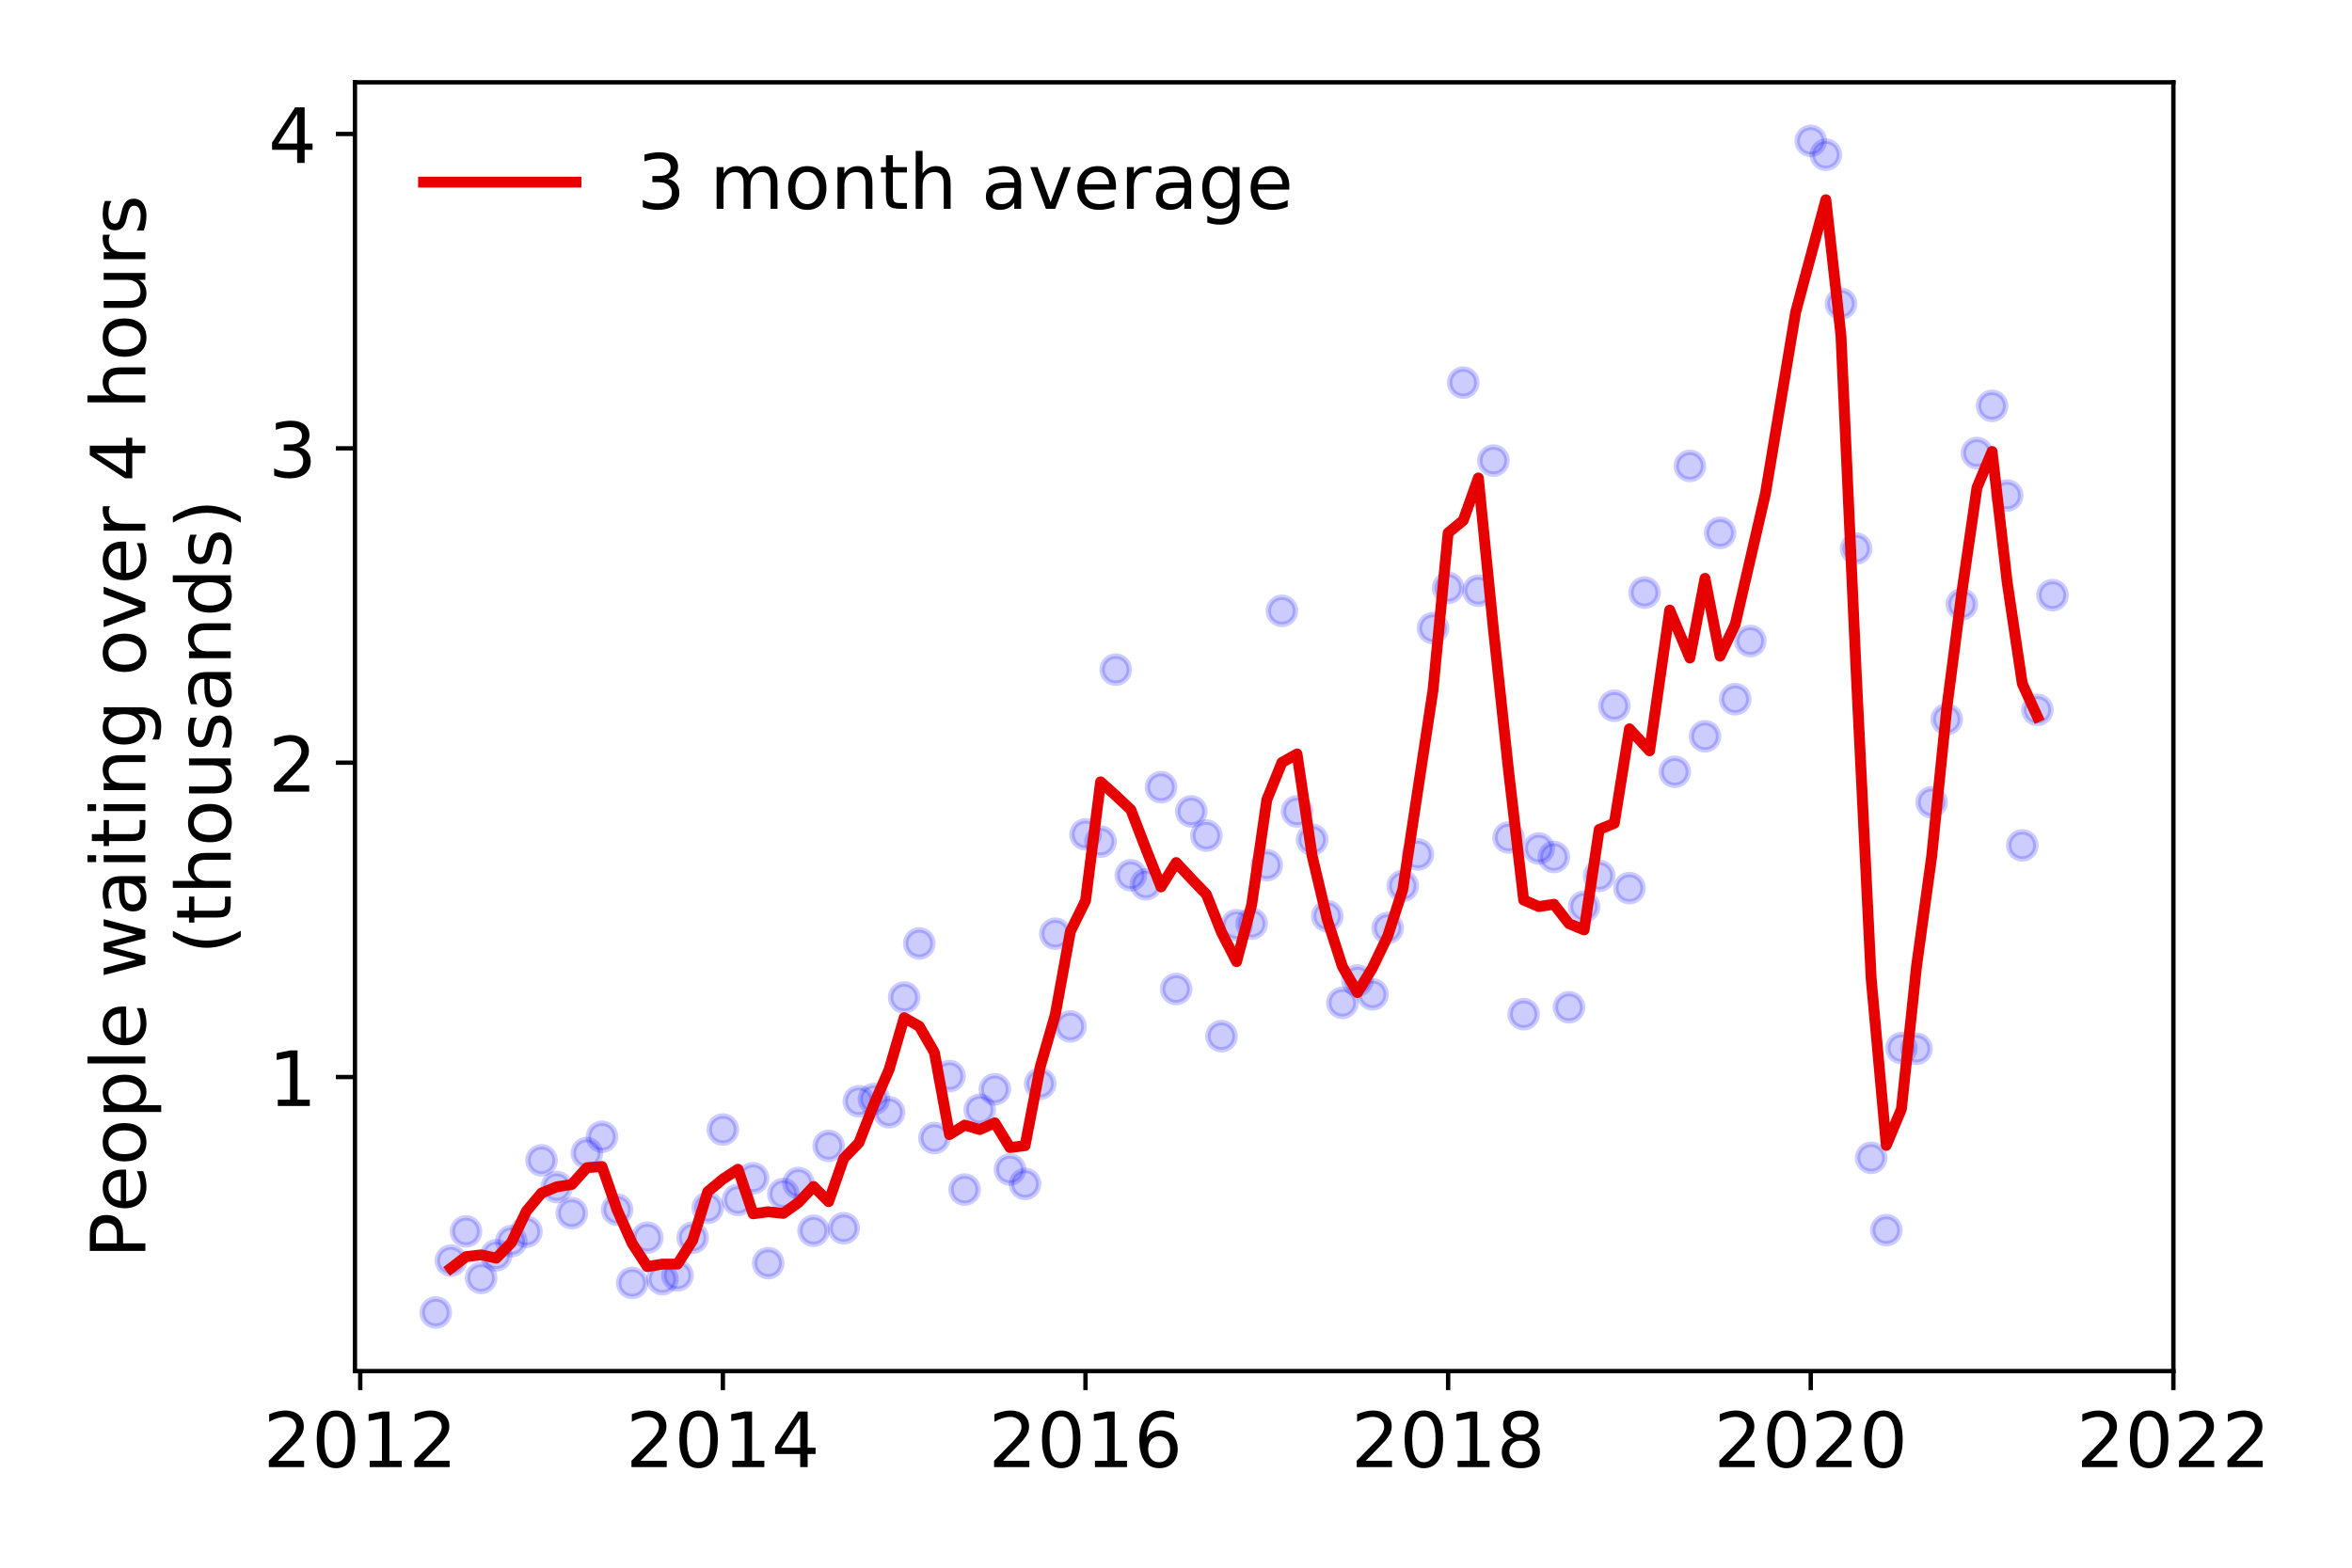 <?xml version="1.0" encoding="utf-8" standalone="no"?>
<!DOCTYPE svg PUBLIC "-//W3C//DTD SVG 1.1//EN"
  "http://www.w3.org/Graphics/SVG/1.1/DTD/svg11.dtd">
<!-- Created with matplotlib (https://matplotlib.org/) -->
<svg height="288pt" version="1.1" viewBox="0 0 432 288" width="432pt" xmlns="http://www.w3.org/2000/svg" xmlns:xlink="http://www.w3.org/1999/xlink">
 <defs>
  <style type="text/css">
*{stroke-linecap:butt;stroke-linejoin:round;}
  </style>
 </defs>
 <g id="figure_1">
  <g id="patch_1">
   <path d="M 0 288 
L 432 288 
L 432 0 
L 0 0 
z
" style="fill:#ffffff;"/>
  </g>
  <g id="axes_1">
   <g id="patch_2">
    <path d="M 65.195 251.88 
L 399.192 251.88 
L 399.192 15.12 
L 65.195 15.12 
z
" style="fill:#ffffff;"/>
   </g>
   <g id="matplotlib.axis_1">
    <g id="xtick_1">
     <g id="line2d_1">
      <defs>
       <path d="M 0 0 
L 0 3.5 
" id="mf8303be100" style="stroke:#000000;stroke-width:0.8;"/>
      </defs>
      <g>
       <use style="stroke:#000000;stroke-width:0.8;" x="66.166" xlink:href="#mf8303be100" y="251.88"/>
      </g>
     </g>
     <g id="text_1">
      <!-- 2012 -->
      <defs>
       <path d="M 19.188 8.297 
L 53.609 8.297 
L 53.609 0 
L 7.328 0 
L 7.328 8.297 
Q 12.938 14.109 22.625 23.891 
Q 32.328 33.688 34.812 36.531 
Q 39.547 41.844 41.422 45.531 
Q 43.312 49.219 43.312 52.781 
Q 43.312 58.594 39.234 62.25 
Q 35.156 65.922 28.609 65.922 
Q 23.969 65.922 18.812 64.312 
Q 13.672 62.703 7.812 59.422 
L 7.812 69.391 
Q 13.766 71.781 18.938 73 
Q 24.125 74.219 28.422 74.219 
Q 39.75 74.219 46.484 68.547 
Q 53.219 62.891 53.219 53.422 
Q 53.219 48.922 51.531 44.891 
Q 49.859 40.875 45.406 35.406 
Q 44.188 33.984 37.641 27.219 
Q 31.109 20.453 19.188 8.297 
z
" id="DejaVuSans-50"/>
       <path d="M 31.781 66.406 
Q 24.172 66.406 20.328 58.906 
Q 16.5 51.422 16.5 36.375 
Q 16.5 21.391 20.328 13.891 
Q 24.172 6.391 31.781 6.391 
Q 39.453 6.391 43.281 13.891 
Q 47.125 21.391 47.125 36.375 
Q 47.125 51.422 43.281 58.906 
Q 39.453 66.406 31.781 66.406 
z
M 31.781 74.219 
Q 44.047 74.219 50.516 64.516 
Q 56.984 54.828 56.984 36.375 
Q 56.984 17.969 50.516 8.266 
Q 44.047 -1.422 31.781 -1.422 
Q 19.531 -1.422 13.062 8.266 
Q 6.594 17.969 6.594 36.375 
Q 6.594 54.828 13.062 64.516 
Q 19.531 74.219 31.781 74.219 
z
" id="DejaVuSans-48"/>
       <path d="M 12.406 8.297 
L 28.516 8.297 
L 28.516 63.922 
L 10.984 60.406 
L 10.984 69.391 
L 28.422 72.906 
L 38.281 72.906 
L 38.281 8.297 
L 54.391 8.297 
L 54.391 0 
L 12.406 0 
z
" id="DejaVuSans-49"/>
      </defs>
      <g transform="translate(48.351 269.518)scale(0.14 -0.14)">
       <use xlink:href="#DejaVuSans-50"/>
       <use x="63.623" xlink:href="#DejaVuSans-48"/>
       <use x="127.246" xlink:href="#DejaVuSans-49"/>
       <use x="190.869" xlink:href="#DejaVuSans-50"/>
      </g>
     </g>
    </g>
    <g id="xtick_2">
     <g id="line2d_2">
      <g>
       <use style="stroke:#000000;stroke-width:0.8;" x="132.772" xlink:href="#mf8303be100" y="251.88"/>
      </g>
     </g>
     <g id="text_2">
      <!-- 2014 -->
      <defs>
       <path d="M 37.797 64.312 
L 12.891 25.391 
L 37.797 25.391 
z
M 35.203 72.906 
L 47.609 72.906 
L 47.609 25.391 
L 58.016 25.391 
L 58.016 17.188 
L 47.609 17.188 
L 47.609 0 
L 37.797 0 
L 37.797 17.188 
L 4.891 17.188 
L 4.891 26.703 
z
" id="DejaVuSans-52"/>
      </defs>
      <g transform="translate(114.957 269.518)scale(0.14 -0.14)">
       <use xlink:href="#DejaVuSans-50"/>
       <use x="63.623" xlink:href="#DejaVuSans-48"/>
       <use x="127.246" xlink:href="#DejaVuSans-49"/>
       <use x="190.869" xlink:href="#DejaVuSans-52"/>
      </g>
     </g>
    </g>
    <g id="xtick_3">
     <g id="line2d_3">
      <g>
       <use style="stroke:#000000;stroke-width:0.8;" x="199.377" xlink:href="#mf8303be100" y="251.88"/>
      </g>
     </g>
     <g id="text_3">
      <!-- 2016 -->
      <defs>
       <path d="M 33.016 40.375 
Q 26.375 40.375 22.484 35.828 
Q 18.609 31.297 18.609 23.391 
Q 18.609 15.531 22.484 10.953 
Q 26.375 6.391 33.016 6.391 
Q 39.656 6.391 43.531 10.953 
Q 47.406 15.531 47.406 23.391 
Q 47.406 31.297 43.531 35.828 
Q 39.656 40.375 33.016 40.375 
z
M 52.594 71.297 
L 52.594 62.312 
Q 48.875 64.062 45.094 64.984 
Q 41.312 65.922 37.594 65.922 
Q 27.828 65.922 22.672 59.328 
Q 17.531 52.734 16.797 39.406 
Q 19.672 43.656 24.016 45.922 
Q 28.375 48.188 33.594 48.188 
Q 44.578 48.188 50.953 41.516 
Q 57.328 34.859 57.328 23.391 
Q 57.328 12.156 50.688 5.359 
Q 44.047 -1.422 33.016 -1.422 
Q 20.359 -1.422 13.672 8.266 
Q 6.984 17.969 6.984 36.375 
Q 6.984 53.656 15.188 63.938 
Q 23.391 74.219 37.203 74.219 
Q 40.922 74.219 44.703 73.484 
Q 48.484 72.75 52.594 71.297 
z
" id="DejaVuSans-54"/>
      </defs>
      <g transform="translate(181.562 269.518)scale(0.14 -0.14)">
       <use xlink:href="#DejaVuSans-50"/>
       <use x="63.623" xlink:href="#DejaVuSans-48"/>
       <use x="127.246" xlink:href="#DejaVuSans-49"/>
       <use x="190.869" xlink:href="#DejaVuSans-54"/>
      </g>
     </g>
    </g>
    <g id="xtick_4">
     <g id="line2d_4">
      <g>
       <use style="stroke:#000000;stroke-width:0.8;" x="265.982" xlink:href="#mf8303be100" y="251.88"/>
      </g>
     </g>
     <g id="text_4">
      <!-- 2018 -->
      <defs>
       <path d="M 31.781 34.625 
Q 24.75 34.625 20.719 30.859 
Q 16.703 27.094 16.703 20.516 
Q 16.703 13.922 20.719 10.156 
Q 24.75 6.391 31.781 6.391 
Q 38.812 6.391 42.859 10.172 
Q 46.922 13.969 46.922 20.516 
Q 46.922 27.094 42.891 30.859 
Q 38.875 34.625 31.781 34.625 
z
M 21.922 38.812 
Q 15.578 40.375 12.031 44.719 
Q 8.5 49.078 8.5 55.328 
Q 8.5 64.062 14.719 69.141 
Q 20.953 74.219 31.781 74.219 
Q 42.672 74.219 48.875 69.141 
Q 55.078 64.062 55.078 55.328 
Q 55.078 49.078 51.531 44.719 
Q 48 40.375 41.703 38.812 
Q 48.828 37.156 52.797 32.312 
Q 56.781 27.484 56.781 20.516 
Q 56.781 9.906 50.312 4.234 
Q 43.844 -1.422 31.781 -1.422 
Q 19.734 -1.422 13.25 4.234 
Q 6.781 9.906 6.781 20.516 
Q 6.781 27.484 10.781 32.312 
Q 14.797 37.156 21.922 38.812 
z
M 18.312 54.391 
Q 18.312 48.734 21.844 45.562 
Q 25.391 42.391 31.781 42.391 
Q 38.141 42.391 41.719 45.562 
Q 45.312 48.734 45.312 54.391 
Q 45.312 60.062 41.719 63.234 
Q 38.141 66.406 31.781 66.406 
Q 25.391 66.406 21.844 63.234 
Q 18.312 60.062 18.312 54.391 
z
" id="DejaVuSans-56"/>
      </defs>
      <g transform="translate(248.167 269.518)scale(0.14 -0.14)">
       <use xlink:href="#DejaVuSans-50"/>
       <use x="63.623" xlink:href="#DejaVuSans-48"/>
       <use x="127.246" xlink:href="#DejaVuSans-49"/>
       <use x="190.869" xlink:href="#DejaVuSans-56"/>
      </g>
     </g>
    </g>
    <g id="xtick_5">
     <g id="line2d_5">
      <g>
       <use style="stroke:#000000;stroke-width:0.8;" x="332.587" xlink:href="#mf8303be100" y="251.88"/>
      </g>
     </g>
     <g id="text_5">
      <!-- 2020 -->
      <g transform="translate(314.772 269.518)scale(0.14 -0.14)">
       <use xlink:href="#DejaVuSans-50"/>
       <use x="63.623" xlink:href="#DejaVuSans-48"/>
       <use x="127.246" xlink:href="#DejaVuSans-50"/>
       <use x="190.869" xlink:href="#DejaVuSans-48"/>
      </g>
     </g>
    </g>
    <g id="xtick_6">
     <g id="line2d_6">
      <g>
       <use style="stroke:#000000;stroke-width:0.8;" x="399.192" xlink:href="#mf8303be100" y="251.88"/>
      </g>
     </g>
     <g id="text_6">
      <!-- 2022 -->
      <g transform="translate(381.377 269.518)scale(0.14 -0.14)">
       <use xlink:href="#DejaVuSans-50"/>
       <use x="63.623" xlink:href="#DejaVuSans-48"/>
       <use x="127.246" xlink:href="#DejaVuSans-50"/>
       <use x="190.869" xlink:href="#DejaVuSans-50"/>
      </g>
     </g>
    </g>
   </g>
   <g id="matplotlib.axis_2">
    <g id="ytick_1">
     <g id="line2d_7">
      <defs>
       <path d="M 0 0 
L -3.5 0 
" id="m82f6cb4077" style="stroke:#000000;stroke-width:0.8;"/>
      </defs>
      <g>
       <use style="stroke:#000000;stroke-width:0.8;" x="65.195" xlink:href="#m82f6cb4077" y="197.863"/>
      </g>
     </g>
     <g id="text_7">
      <!-- 1 -->
      <g transform="translate(49.288 203.182)scale(0.14 -0.14)">
       <use xlink:href="#DejaVuSans-49"/>
      </g>
     </g>
    </g>
    <g id="ytick_2">
     <g id="line2d_8">
      <g>
       <use style="stroke:#000000;stroke-width:0.8;" x="65.195" xlink:href="#m82f6cb4077" y="140.112"/>
      </g>
     </g>
     <g id="text_8">
      <!-- 2 -->
      <g transform="translate(49.288 145.431)scale(0.14 -0.14)">
       <use xlink:href="#DejaVuSans-50"/>
      </g>
     </g>
    </g>
    <g id="ytick_3">
     <g id="line2d_9">
      <g>
       <use style="stroke:#000000;stroke-width:0.8;" x="65.195" xlink:href="#m82f6cb4077" y="82.362"/>
      </g>
     </g>
     <g id="text_9">
      <!-- 3 -->
      <defs>
       <path d="M 40.578 39.312 
Q 47.656 37.797 51.625 33 
Q 55.609 28.219 55.609 21.188 
Q 55.609 10.406 48.188 4.484 
Q 40.766 -1.422 27.094 -1.422 
Q 22.516 -1.422 17.656 -0.516 
Q 12.797 0.391 7.625 2.203 
L 7.625 11.719 
Q 11.719 9.328 16.594 8.109 
Q 21.484 6.891 26.812 6.891 
Q 36.078 6.891 40.938 10.547 
Q 45.797 14.203 45.797 21.188 
Q 45.797 27.641 41.281 31.266 
Q 36.766 34.906 28.719 34.906 
L 20.219 34.906 
L 20.219 43.016 
L 29.109 43.016 
Q 36.375 43.016 40.234 45.922 
Q 44.094 48.828 44.094 54.297 
Q 44.094 59.906 40.109 62.906 
Q 36.141 65.922 28.719 65.922 
Q 24.656 65.922 20.016 65.031 
Q 15.375 64.156 9.812 62.312 
L 9.812 71.094 
Q 15.438 72.656 20.344 73.438 
Q 25.25 74.219 29.594 74.219 
Q 40.828 74.219 47.359 69.109 
Q 53.906 64.016 53.906 55.328 
Q 53.906 49.266 50.438 45.094 
Q 46.969 40.922 40.578 39.312 
z
" id="DejaVuSans-51"/>
      </defs>
      <g transform="translate(49.288 87.681)scale(0.14 -0.14)">
       <use xlink:href="#DejaVuSans-51"/>
      </g>
     </g>
    </g>
    <g id="ytick_4">
     <g id="line2d_10">
      <g>
       <use style="stroke:#000000;stroke-width:0.8;" x="65.195" xlink:href="#m82f6cb4077" y="24.611"/>
      </g>
     </g>
     <g id="text_10">
      <!-- 4 -->
      <g transform="translate(49.288 29.93)scale(0.14 -0.14)">
       <use xlink:href="#DejaVuSans-52"/>
      </g>
     </g>
    </g>
    <g id="text_11">
     <!-- People waiting over 4 hours -->
     <defs>
      <path d="M 19.672 64.797 
L 19.672 37.406 
L 32.078 37.406 
Q 38.969 37.406 42.719 40.969 
Q 46.484 44.531 46.484 51.125 
Q 46.484 57.672 42.719 61.234 
Q 38.969 64.797 32.078 64.797 
z
M 9.812 72.906 
L 32.078 72.906 
Q 44.344 72.906 50.609 67.359 
Q 56.891 61.812 56.891 51.125 
Q 56.891 40.328 50.609 34.812 
Q 44.344 29.297 32.078 29.297 
L 19.672 29.297 
L 19.672 0 
L 9.812 0 
z
" id="DejaVuSans-80"/>
      <path d="M 56.203 29.594 
L 56.203 25.203 
L 14.891 25.203 
Q 15.484 15.922 20.484 11.062 
Q 25.484 6.203 34.422 6.203 
Q 39.594 6.203 44.453 7.469 
Q 49.312 8.734 54.109 11.281 
L 54.109 2.781 
Q 49.266 0.734 44.188 -0.344 
Q 39.109 -1.422 33.891 -1.422 
Q 20.797 -1.422 13.156 6.188 
Q 5.516 13.812 5.516 26.812 
Q 5.516 40.234 12.766 48.109 
Q 20.016 56 32.328 56 
Q 43.359 56 49.781 48.891 
Q 56.203 41.797 56.203 29.594 
z
M 47.219 32.234 
Q 47.125 39.594 43.094 43.984 
Q 39.062 48.391 32.422 48.391 
Q 24.906 48.391 20.391 44.141 
Q 15.875 39.891 15.188 32.172 
z
" id="DejaVuSans-101"/>
      <path d="M 30.609 48.391 
Q 23.391 48.391 19.188 42.75 
Q 14.984 37.109 14.984 27.297 
Q 14.984 17.484 19.156 11.844 
Q 23.344 6.203 30.609 6.203 
Q 37.797 6.203 41.984 11.859 
Q 46.188 17.531 46.188 27.297 
Q 46.188 37.016 41.984 42.703 
Q 37.797 48.391 30.609 48.391 
z
M 30.609 56 
Q 42.328 56 49.016 48.375 
Q 55.719 40.766 55.719 27.297 
Q 55.719 13.875 49.016 6.219 
Q 42.328 -1.422 30.609 -1.422 
Q 18.844 -1.422 12.172 6.219 
Q 5.516 13.875 5.516 27.297 
Q 5.516 40.766 12.172 48.375 
Q 18.844 56 30.609 56 
z
" id="DejaVuSans-111"/>
      <path d="M 18.109 8.203 
L 18.109 -20.797 
L 9.078 -20.797 
L 9.078 54.688 
L 18.109 54.688 
L 18.109 46.391 
Q 20.953 51.266 25.266 53.625 
Q 29.594 56 35.594 56 
Q 45.562 56 51.781 48.094 
Q 58.016 40.188 58.016 27.297 
Q 58.016 14.406 51.781 6.484 
Q 45.562 -1.422 35.594 -1.422 
Q 29.594 -1.422 25.266 0.953 
Q 20.953 3.328 18.109 8.203 
z
M 48.688 27.297 
Q 48.688 37.203 44.609 42.844 
Q 40.531 48.484 33.406 48.484 
Q 26.266 48.484 22.188 42.844 
Q 18.109 37.203 18.109 27.297 
Q 18.109 17.391 22.188 11.75 
Q 26.266 6.109 33.406 6.109 
Q 40.531 6.109 44.609 11.75 
Q 48.688 17.391 48.688 27.297 
z
" id="DejaVuSans-112"/>
      <path d="M 9.422 75.984 
L 18.406 75.984 
L 18.406 0 
L 9.422 0 
z
" id="DejaVuSans-108"/>
      <path id="DejaVuSans-32"/>
      <path d="M 4.203 54.688 
L 13.188 54.688 
L 24.422 12.016 
L 35.594 54.688 
L 46.188 54.688 
L 57.422 12.016 
L 68.609 54.688 
L 77.594 54.688 
L 63.281 0 
L 52.688 0 
L 40.922 44.828 
L 29.109 0 
L 18.5 0 
z
" id="DejaVuSans-119"/>
      <path d="M 34.281 27.484 
Q 23.391 27.484 19.188 25 
Q 14.984 22.516 14.984 16.5 
Q 14.984 11.719 18.141 8.906 
Q 21.297 6.109 26.703 6.109 
Q 34.188 6.109 38.703 11.406 
Q 43.219 16.703 43.219 25.484 
L 43.219 27.484 
z
M 52.203 31.203 
L 52.203 0 
L 43.219 0 
L 43.219 8.297 
Q 40.141 3.328 35.547 0.953 
Q 30.953 -1.422 24.312 -1.422 
Q 15.922 -1.422 10.953 3.297 
Q 6 8.016 6 15.922 
Q 6 25.141 12.172 29.828 
Q 18.359 34.516 30.609 34.516 
L 43.219 34.516 
L 43.219 35.406 
Q 43.219 41.609 39.141 45 
Q 35.062 48.391 27.688 48.391 
Q 23 48.391 18.547 47.266 
Q 14.109 46.141 10.016 43.891 
L 10.016 52.203 
Q 14.938 54.109 19.578 55.047 
Q 24.219 56 28.609 56 
Q 40.484 56 46.344 49.844 
Q 52.203 43.703 52.203 31.203 
z
" id="DejaVuSans-97"/>
      <path d="M 9.422 54.688 
L 18.406 54.688 
L 18.406 0 
L 9.422 0 
z
M 9.422 75.984 
L 18.406 75.984 
L 18.406 64.594 
L 9.422 64.594 
z
" id="DejaVuSans-105"/>
      <path d="M 18.312 70.219 
L 18.312 54.688 
L 36.812 54.688 
L 36.812 47.703 
L 18.312 47.703 
L 18.312 18.016 
Q 18.312 11.328 20.141 9.422 
Q 21.969 7.516 27.594 7.516 
L 36.812 7.516 
L 36.812 0 
L 27.594 0 
Q 17.188 0 13.234 3.875 
Q 9.281 7.766 9.281 18.016 
L 9.281 47.703 
L 2.688 47.703 
L 2.688 54.688 
L 9.281 54.688 
L 9.281 70.219 
z
" id="DejaVuSans-116"/>
      <path d="M 54.891 33.016 
L 54.891 0 
L 45.906 0 
L 45.906 32.719 
Q 45.906 40.484 42.875 44.328 
Q 39.844 48.188 33.797 48.188 
Q 26.516 48.188 22.312 43.547 
Q 18.109 38.922 18.109 30.906 
L 18.109 0 
L 9.078 0 
L 9.078 54.688 
L 18.109 54.688 
L 18.109 46.188 
Q 21.344 51.125 25.703 53.562 
Q 30.078 56 35.797 56 
Q 45.219 56 50.047 50.172 
Q 54.891 44.344 54.891 33.016 
z
" id="DejaVuSans-110"/>
      <path d="M 45.406 27.984 
Q 45.406 37.75 41.375 43.109 
Q 37.359 48.484 30.078 48.484 
Q 22.859 48.484 18.828 43.109 
Q 14.797 37.75 14.797 27.984 
Q 14.797 18.266 18.828 12.891 
Q 22.859 7.516 30.078 7.516 
Q 37.359 7.516 41.375 12.891 
Q 45.406 18.266 45.406 27.984 
z
M 54.391 6.781 
Q 54.391 -7.172 48.188 -13.984 
Q 42 -20.797 29.203 -20.797 
Q 24.469 -20.797 20.266 -20.094 
Q 16.062 -19.391 12.109 -17.922 
L 12.109 -9.188 
Q 16.062 -11.328 19.922 -12.344 
Q 23.781 -13.375 27.781 -13.375 
Q 36.625 -13.375 41.016 -8.766 
Q 45.406 -4.156 45.406 5.172 
L 45.406 9.625 
Q 42.625 4.781 38.281 2.391 
Q 33.938 0 27.875 0 
Q 17.828 0 11.672 7.656 
Q 5.516 15.328 5.516 27.984 
Q 5.516 40.672 11.672 48.328 
Q 17.828 56 27.875 56 
Q 33.938 56 38.281 53.609 
Q 42.625 51.219 45.406 46.391 
L 45.406 54.688 
L 54.391 54.688 
z
" id="DejaVuSans-103"/>
      <path d="M 2.984 54.688 
L 12.5 54.688 
L 29.594 8.797 
L 46.688 54.688 
L 56.203 54.688 
L 35.688 0 
L 23.484 0 
z
" id="DejaVuSans-118"/>
      <path d="M 41.109 46.297 
Q 39.594 47.172 37.812 47.578 
Q 36.031 48 33.891 48 
Q 26.266 48 22.188 43.047 
Q 18.109 38.094 18.109 28.812 
L 18.109 0 
L 9.078 0 
L 9.078 54.688 
L 18.109 54.688 
L 18.109 46.188 
Q 20.953 51.172 25.484 53.578 
Q 30.031 56 36.531 56 
Q 37.453 56 38.578 55.875 
Q 39.703 55.766 41.062 55.516 
z
" id="DejaVuSans-114"/>
      <path d="M 54.891 33.016 
L 54.891 0 
L 45.906 0 
L 45.906 32.719 
Q 45.906 40.484 42.875 44.328 
Q 39.844 48.188 33.797 48.188 
Q 26.516 48.188 22.312 43.547 
Q 18.109 38.922 18.109 30.906 
L 18.109 0 
L 9.078 0 
L 9.078 75.984 
L 18.109 75.984 
L 18.109 46.188 
Q 21.344 51.125 25.703 53.562 
Q 30.078 56 35.797 56 
Q 45.219 56 50.047 50.172 
Q 54.891 44.344 54.891 33.016 
z
" id="DejaVuSans-104"/>
      <path d="M 8.5 21.578 
L 8.5 54.688 
L 17.484 54.688 
L 17.484 21.922 
Q 17.484 14.156 20.5 10.266 
Q 23.531 6.391 29.594 6.391 
Q 36.859 6.391 41.078 11.031 
Q 45.312 15.672 45.312 23.688 
L 45.312 54.688 
L 54.297 54.688 
L 54.297 0 
L 45.312 0 
L 45.312 8.406 
Q 42.047 3.422 37.719 1 
Q 33.406 -1.422 27.688 -1.422 
Q 18.266 -1.422 13.375 4.438 
Q 8.5 10.297 8.5 21.578 
z
M 31.109 56 
z
" id="DejaVuSans-117"/>
      <path d="M 44.281 53.078 
L 44.281 44.578 
Q 40.484 46.531 36.375 47.5 
Q 32.281 48.484 27.875 48.484 
Q 21.188 48.484 17.844 46.438 
Q 14.5 44.391 14.5 40.281 
Q 14.5 37.156 16.891 35.375 
Q 19.281 33.594 26.516 31.984 
L 29.594 31.297 
Q 39.156 29.25 43.188 25.516 
Q 47.219 21.781 47.219 15.094 
Q 47.219 7.469 41.188 3.016 
Q 35.156 -1.422 24.609 -1.422 
Q 20.219 -1.422 15.453 -0.562 
Q 10.688 0.297 5.422 2 
L 5.422 11.281 
Q 10.406 8.688 15.234 7.391 
Q 20.062 6.109 24.812 6.109 
Q 31.156 6.109 34.562 8.281 
Q 37.984 10.453 37.984 14.406 
Q 37.984 18.062 35.516 20.016 
Q 33.062 21.969 24.703 23.781 
L 21.578 24.516 
Q 13.234 26.266 9.516 29.906 
Q 5.812 33.547 5.812 39.891 
Q 5.812 47.609 11.281 51.797 
Q 16.75 56 26.812 56 
Q 31.781 56 36.172 55.266 
Q 40.578 54.547 44.281 53.078 
z
" id="DejaVuSans-115"/>
     </defs>
     <g transform="translate(26.699 231.175)rotate(-90)scale(0.14 -0.14)">
      <use xlink:href="#DejaVuSans-80"/>
      <use x="60.256" xlink:href="#DejaVuSans-101"/>
      <use x="121.779" xlink:href="#DejaVuSans-111"/>
      <use x="182.961" xlink:href="#DejaVuSans-112"/>
      <use x="246.438" xlink:href="#DejaVuSans-108"/>
      <use x="274.221" xlink:href="#DejaVuSans-101"/>
      <use x="335.744" xlink:href="#DejaVuSans-32"/>
      <use x="367.531" xlink:href="#DejaVuSans-119"/>
      <use x="449.318" xlink:href="#DejaVuSans-97"/>
      <use x="510.598" xlink:href="#DejaVuSans-105"/>
      <use x="538.381" xlink:href="#DejaVuSans-116"/>
      <use x="577.59" xlink:href="#DejaVuSans-105"/>
      <use x="605.373" xlink:href="#DejaVuSans-110"/>
      <use x="668.752" xlink:href="#DejaVuSans-103"/>
      <use x="732.229" xlink:href="#DejaVuSans-32"/>
      <use x="764.016" xlink:href="#DejaVuSans-111"/>
      <use x="825.197" xlink:href="#DejaVuSans-118"/>
      <use x="884.377" xlink:href="#DejaVuSans-101"/>
      <use x="945.9" xlink:href="#DejaVuSans-114"/>
      <use x="987.014" xlink:href="#DejaVuSans-32"/>
      <use x="1018.801" xlink:href="#DejaVuSans-52"/>
      <use x="1082.424" xlink:href="#DejaVuSans-32"/>
      <use x="1114.211" xlink:href="#DejaVuSans-104"/>
      <use x="1177.59" xlink:href="#DejaVuSans-111"/>
      <use x="1238.771" xlink:href="#DejaVuSans-117"/>
      <use x="1302.15" xlink:href="#DejaVuSans-114"/>
      <use x="1343.264" xlink:href="#DejaVuSans-115"/>
     </g>
     <!-- (thousands) -->
     <defs>
      <path d="M 31 75.875 
Q 24.469 64.656 21.281 53.656 
Q 18.109 42.672 18.109 31.391 
Q 18.109 20.125 21.312 9.062 
Q 24.516 -2 31 -13.188 
L 23.188 -13.188 
Q 15.875 -1.703 12.234 9.375 
Q 8.594 20.453 8.594 31.391 
Q 8.594 42.281 12.203 53.312 
Q 15.828 64.359 23.188 75.875 
z
" id="DejaVuSans-40"/>
      <path d="M 45.406 46.391 
L 45.406 75.984 
L 54.391 75.984 
L 54.391 0 
L 45.406 0 
L 45.406 8.203 
Q 42.578 3.328 38.25 0.953 
Q 33.938 -1.422 27.875 -1.422 
Q 17.969 -1.422 11.734 6.484 
Q 5.516 14.406 5.516 27.297 
Q 5.516 40.188 11.734 48.094 
Q 17.969 56 27.875 56 
Q 33.938 56 38.25 53.625 
Q 42.578 51.266 45.406 46.391 
z
M 14.797 27.297 
Q 14.797 17.391 18.875 11.75 
Q 22.953 6.109 30.078 6.109 
Q 37.203 6.109 41.297 11.75 
Q 45.406 17.391 45.406 27.297 
Q 45.406 37.203 41.297 42.844 
Q 37.203 48.484 30.078 48.484 
Q 22.953 48.484 18.875 42.844 
Q 14.797 37.203 14.797 27.297 
z
" id="DejaVuSans-100"/>
      <path d="M 8.016 75.875 
L 15.828 75.875 
Q 23.141 64.359 26.781 53.312 
Q 30.422 42.281 30.422 31.391 
Q 30.422 20.453 26.781 9.375 
Q 23.141 -1.703 15.828 -13.188 
L 8.016 -13.188 
Q 14.5 -2 17.703 9.062 
Q 20.906 20.125 20.906 31.391 
Q 20.906 42.672 17.703 53.656 
Q 14.5 64.656 8.016 75.875 
z
" id="DejaVuSans-41"/>
     </defs>
     <g transform="translate(42.376 175.325)rotate(-90)scale(0.14 -0.14)">
      <use xlink:href="#DejaVuSans-40"/>
      <use x="39.014" xlink:href="#DejaVuSans-116"/>
      <use x="78.223" xlink:href="#DejaVuSans-104"/>
      <use x="141.602" xlink:href="#DejaVuSans-111"/>
      <use x="202.783" xlink:href="#DejaVuSans-117"/>
      <use x="266.162" xlink:href="#DejaVuSans-115"/>
      <use x="318.262" xlink:href="#DejaVuSans-97"/>
      <use x="379.541" xlink:href="#DejaVuSans-110"/>
      <use x="442.92" xlink:href="#DejaVuSans-100"/>
      <use x="506.396" xlink:href="#DejaVuSans-115"/>
      <use x="558.496" xlink:href="#DejaVuSans-41"/>
     </g>
    </g>
   </g>
   <g id="line2d_11">
    <defs>
     <path d="M 0 2.5 
C 0.663 2.5 1.299 2.237 1.768 1.768 
C 2.237 1.299 2.5 0.663 2.5 0 
C 2.5 -0.663 2.237 -1.299 1.768 -1.768 
C 1.299 -2.237 0.663 -2.5 0 -2.5 
C -0.663 -2.5 -1.299 -2.237 -1.768 -1.768 
C -2.237 -1.299 -2.5 -0.663 -2.5 0 
C -2.5 0.663 -2.237 1.299 -1.768 1.768 
C -1.299 2.237 -0.663 2.5 0 2.5 
z
" id="m4323a23cdd" style="stroke:#0000ff;stroke-opacity:0.2;"/>
    </defs>
    <g clip-path="url(#pdbfa4e8191)">
     <use style="fill:#0000ff;fill-opacity:0.2;stroke:#0000ff;stroke-opacity:0.2;" x="376.991" xlink:href="#m4323a23cdd" y="109.331"/>
     <use style="fill:#0000ff;fill-opacity:0.2;stroke:#0000ff;stroke-opacity:0.2;" x="374.216" xlink:href="#m4323a23cdd" y="130.41"/>
     <use style="fill:#0000ff;fill-opacity:0.2;stroke:#0000ff;stroke-opacity:0.2;" x="371.44" xlink:href="#m4323a23cdd" y="155.301"/>
     <use style="fill:#0000ff;fill-opacity:0.2;stroke:#0000ff;stroke-opacity:0.2;" x="368.665" xlink:href="#m4323a23cdd" y="91.024"/>
     <use style="fill:#0000ff;fill-opacity:0.2;stroke:#0000ff;stroke-opacity:0.2;" x="365.89" xlink:href="#m4323a23cdd" y="74.566"/>
     <use style="fill:#0000ff;fill-opacity:0.2;stroke:#0000ff;stroke-opacity:0.2;" x="363.115" xlink:href="#m4323a23cdd" y="83.228"/>
     <use style="fill:#0000ff;fill-opacity:0.2;stroke:#0000ff;stroke-opacity:0.2;" x="360.339" xlink:href="#m4323a23cdd" y="111.006"/>
     <use style="fill:#0000ff;fill-opacity:0.2;stroke:#0000ff;stroke-opacity:0.2;" x="357.564" xlink:href="#m4323a23cdd" y="132.143"/>
     <use style="fill:#0000ff;fill-opacity:0.2;stroke:#0000ff;stroke-opacity:0.2;" x="354.789" xlink:href="#m4323a23cdd" y="147.389"/>
     <use style="fill:#0000ff;fill-opacity:0.2;stroke:#0000ff;stroke-opacity:0.2;" x="352.014" xlink:href="#m4323a23cdd" y="192.665"/>
     <use style="fill:#0000ff;fill-opacity:0.2;stroke:#0000ff;stroke-opacity:0.2;" x="349.239" xlink:href="#m4323a23cdd" y="192.55"/>
     <use style="fill:#0000ff;fill-opacity:0.2;stroke:#0000ff;stroke-opacity:0.2;" x="346.463" xlink:href="#m4323a23cdd" y="225.988"/>
     <use style="fill:#0000ff;fill-opacity:0.2;stroke:#0000ff;stroke-opacity:0.2;" x="343.688" xlink:href="#m4323a23cdd" y="212.705"/>
     <use style="fill:#0000ff;fill-opacity:0.2;stroke:#0000ff;stroke-opacity:0.2;" x="340.913" xlink:href="#m4323a23cdd" y="100.784"/>
     <use style="fill:#0000ff;fill-opacity:0.2;stroke:#0000ff;stroke-opacity:0.2;" x="338.138" xlink:href="#m4323a23cdd" y="55.797"/>
     <use style="fill:#0000ff;fill-opacity:0.2;stroke:#0000ff;stroke-opacity:0.2;" x="335.362" xlink:href="#m4323a23cdd" y="28.423"/>
     <use style="fill:#0000ff;fill-opacity:0.2;stroke:#0000ff;stroke-opacity:0.2;" x="332.587" xlink:href="#m4323a23cdd" y="25.882"/>
     <use style="fill:#0000ff;fill-opacity:0.2;stroke:#0000ff;stroke-opacity:0.2;" x="321.486" xlink:href="#m4323a23cdd" y="117.763"/>
     <use style="fill:#0000ff;fill-opacity:0.2;stroke:#0000ff;stroke-opacity:0.2;" x="318.711" xlink:href="#m4323a23cdd" y="128.447"/>
     <use style="fill:#0000ff;fill-opacity:0.2;stroke:#0000ff;stroke-opacity:0.2;" x="315.936" xlink:href="#m4323a23cdd" y="97.897"/>
     <use style="fill:#0000ff;fill-opacity:0.2;stroke:#0000ff;stroke-opacity:0.2;" x="313.161" xlink:href="#m4323a23cdd" y="135.261"/>
     <use style="fill:#0000ff;fill-opacity:0.2;stroke:#0000ff;stroke-opacity:0.2;" x="310.386" xlink:href="#m4323a23cdd" y="85.596"/>
     <use style="fill:#0000ff;fill-opacity:0.2;stroke:#0000ff;stroke-opacity:0.2;" x="307.61" xlink:href="#m4323a23cdd" y="141.787"/>
     <use style="fill:#0000ff;fill-opacity:0.2;stroke:#0000ff;stroke-opacity:0.2;" x="302.06" xlink:href="#m4323a23cdd" y="108.869"/>
     <use style="fill:#0000ff;fill-opacity:0.2;stroke:#0000ff;stroke-opacity:0.2;" x="299.285" xlink:href="#m4323a23cdd" y="163.155"/>
     <use style="fill:#0000ff;fill-opacity:0.2;stroke:#0000ff;stroke-opacity:0.2;" x="296.509" xlink:href="#m4323a23cdd" y="129.66"/>
     <use style="fill:#0000ff;fill-opacity:0.2;stroke:#0000ff;stroke-opacity:0.2;" x="293.734" xlink:href="#m4323a23cdd" y="160.903"/>
     <use style="fill:#0000ff;fill-opacity:0.2;stroke:#0000ff;stroke-opacity:0.2;" x="290.959" xlink:href="#m4323a23cdd" y="166.562"/>
     <use style="fill:#0000ff;fill-opacity:0.2;stroke:#0000ff;stroke-opacity:0.2;" x="288.184" xlink:href="#m4323a23cdd" y="185.042"/>
     <use style="fill:#0000ff;fill-opacity:0.2;stroke:#0000ff;stroke-opacity:0.2;" x="285.409" xlink:href="#m4323a23cdd" y="157.438"/>
     <use style="fill:#0000ff;fill-opacity:0.2;stroke:#0000ff;stroke-opacity:0.2;" x="282.633" xlink:href="#m4323a23cdd" y="155.878"/>
     <use style="fill:#0000ff;fill-opacity:0.2;stroke:#0000ff;stroke-opacity:0.2;" x="279.858" xlink:href="#m4323a23cdd" y="186.313"/>
     <use style="fill:#0000ff;fill-opacity:0.2;stroke:#0000ff;stroke-opacity:0.2;" x="277.083" xlink:href="#m4323a23cdd" y="153.857"/>
     <use style="fill:#0000ff;fill-opacity:0.2;stroke:#0000ff;stroke-opacity:0.2;" x="274.308" xlink:href="#m4323a23cdd" y="84.614"/>
     <use style="fill:#0000ff;fill-opacity:0.2;stroke:#0000ff;stroke-opacity:0.2;" x="271.532" xlink:href="#m4323a23cdd" y="108.523"/>
     <use style="fill:#0000ff;fill-opacity:0.2;stroke:#0000ff;stroke-opacity:0.2;" x="268.757" xlink:href="#m4323a23cdd" y="70.292"/>
     <use style="fill:#0000ff;fill-opacity:0.2;stroke:#0000ff;stroke-opacity:0.2;" x="265.982" xlink:href="#m4323a23cdd" y="108.003"/>
     <use style="fill:#0000ff;fill-opacity:0.2;stroke:#0000ff;stroke-opacity:0.2;" x="263.207" xlink:href="#m4323a23cdd" y="115.395"/>
     <use style="fill:#0000ff;fill-opacity:0.2;stroke:#0000ff;stroke-opacity:0.2;" x="260.432" xlink:href="#m4323a23cdd" y="156.976"/>
     <use style="fill:#0000ff;fill-opacity:0.2;stroke:#0000ff;stroke-opacity:0.2;" x="257.656" xlink:href="#m4323a23cdd" y="162.751"/>
     <use style="fill:#0000ff;fill-opacity:0.2;stroke:#0000ff;stroke-opacity:0.2;" x="254.881" xlink:href="#m4323a23cdd" y="170.489"/>
     <use style="fill:#0000ff;fill-opacity:0.2;stroke:#0000ff;stroke-opacity:0.2;" x="252.106" xlink:href="#m4323a23cdd" y="182.675"/>
     <use style="fill:#0000ff;fill-opacity:0.2;stroke:#0000ff;stroke-opacity:0.2;" x="249.331" xlink:href="#m4323a23cdd" y="180.134"/>
     <use style="fill:#0000ff;fill-opacity:0.2;stroke:#0000ff;stroke-opacity:0.2;" x="246.556" xlink:href="#m4323a23cdd" y="184.234"/>
     <use style="fill:#0000ff;fill-opacity:0.2;stroke:#0000ff;stroke-opacity:0.2;" x="243.78" xlink:href="#m4323a23cdd" y="168.295"/>
     <use style="fill:#0000ff;fill-opacity:0.2;stroke:#0000ff;stroke-opacity:0.2;" x="241.005" xlink:href="#m4323a23cdd" y="154.261"/>
     <use style="fill:#0000ff;fill-opacity:0.2;stroke:#0000ff;stroke-opacity:0.2;" x="238.23" xlink:href="#m4323a23cdd" y="149.064"/>
     <use style="fill:#0000ff;fill-opacity:0.2;stroke:#0000ff;stroke-opacity:0.2;" x="235.455" xlink:href="#m4323a23cdd" y="112.219"/>
     <use style="fill:#0000ff;fill-opacity:0.2;stroke:#0000ff;stroke-opacity:0.2;" x="232.679" xlink:href="#m4323a23cdd" y="158.939"/>
     <use style="fill:#0000ff;fill-opacity:0.2;stroke:#0000ff;stroke-opacity:0.2;" x="229.904" xlink:href="#m4323a23cdd" y="169.681"/>
     <use style="fill:#0000ff;fill-opacity:0.2;stroke:#0000ff;stroke-opacity:0.2;" x="227.129" xlink:href="#m4323a23cdd" y="169.969"/>
     <use style="fill:#0000ff;fill-opacity:0.2;stroke:#0000ff;stroke-opacity:0.2;" x="224.354" xlink:href="#m4323a23cdd" y="190.355"/>
     <use style="fill:#0000ff;fill-opacity:0.2;stroke:#0000ff;stroke-opacity:0.2;" x="221.579" xlink:href="#m4323a23cdd" y="153.511"/>
     <use style="fill:#0000ff;fill-opacity:0.2;stroke:#0000ff;stroke-opacity:0.2;" x="218.803" xlink:href="#m4323a23cdd" y="149.064"/>
     <use style="fill:#0000ff;fill-opacity:0.2;stroke:#0000ff;stroke-opacity:0.2;" x="216.028" xlink:href="#m4323a23cdd" y="181.693"/>
     <use style="fill:#0000ff;fill-opacity:0.2;stroke:#0000ff;stroke-opacity:0.2;" x="213.253" xlink:href="#m4323a23cdd" y="144.617"/>
     <use style="fill:#0000ff;fill-opacity:0.2;stroke:#0000ff;stroke-opacity:0.2;" x="210.478" xlink:href="#m4323a23cdd" y="162.462"/>
     <use style="fill:#0000ff;fill-opacity:0.2;stroke:#0000ff;stroke-opacity:0.2;" x="207.702" xlink:href="#m4323a23cdd" y="160.787"/>
     <use style="fill:#0000ff;fill-opacity:0.2;stroke:#0000ff;stroke-opacity:0.2;" x="204.927" xlink:href="#m4323a23cdd" y="123.018"/>
     <use style="fill:#0000ff;fill-opacity:0.2;stroke:#0000ff;stroke-opacity:0.2;" x="202.152" xlink:href="#m4323a23cdd" y="154.608"/>
     <use style="fill:#0000ff;fill-opacity:0.2;stroke:#0000ff;stroke-opacity:0.2;" x="199.377" xlink:href="#m4323a23cdd" y="153.28"/>
     <use style="fill:#0000ff;fill-opacity:0.2;stroke:#0000ff;stroke-opacity:0.2;" x="196.602" xlink:href="#m4323a23cdd" y="188.565"/>
     <use style="fill:#0000ff;fill-opacity:0.2;stroke:#0000ff;stroke-opacity:0.2;" x="193.826" xlink:href="#m4323a23cdd" y="171.529"/>
     <use style="fill:#0000ff;fill-opacity:0.2;stroke:#0000ff;stroke-opacity:0.2;" x="191.051" xlink:href="#m4323a23cdd" y="199.076"/>
     <use style="fill:#0000ff;fill-opacity:0.2;stroke:#0000ff;stroke-opacity:0.2;" x="188.276" xlink:href="#m4323a23cdd" y="217.498"/>
     <use style="fill:#0000ff;fill-opacity:0.2;stroke:#0000ff;stroke-opacity:0.2;" x="185.501" xlink:href="#m4323a23cdd" y="214.842"/>
     <use style="fill:#0000ff;fill-opacity:0.2;stroke:#0000ff;stroke-opacity:0.2;" x="182.725" xlink:href="#m4323a23cdd" y="200.115"/>
     <use style="fill:#0000ff;fill-opacity:0.2;stroke:#0000ff;stroke-opacity:0.2;" x="179.95" xlink:href="#m4323a23cdd" y="203.869"/>
     <use style="fill:#0000ff;fill-opacity:0.2;stroke:#0000ff;stroke-opacity:0.2;" x="177.175" xlink:href="#m4323a23cdd" y="218.538"/>
     <use style="fill:#0000ff;fill-opacity:0.2;stroke:#0000ff;stroke-opacity:0.2;" x="174.4" xlink:href="#m4323a23cdd" y="197.69"/>
     <use style="fill:#0000ff;fill-opacity:0.2;stroke:#0000ff;stroke-opacity:0.2;" x="171.625" xlink:href="#m4323a23cdd" y="209.067"/>
     <use style="fill:#0000ff;fill-opacity:0.2;stroke:#0000ff;stroke-opacity:0.2;" x="168.849" xlink:href="#m4323a23cdd" y="173.319"/>
     <use style="fill:#0000ff;fill-opacity:0.2;stroke:#0000ff;stroke-opacity:0.2;" x="166.074" xlink:href="#m4323a23cdd" y="183.252"/>
     <use style="fill:#0000ff;fill-opacity:0.2;stroke:#0000ff;stroke-opacity:0.2;" x="163.299" xlink:href="#m4323a23cdd" y="204.331"/>
     <use style="fill:#0000ff;fill-opacity:0.2;stroke:#0000ff;stroke-opacity:0.2;" x="160.524" xlink:href="#m4323a23cdd" y="201.906"/>
     <use style="fill:#0000ff;fill-opacity:0.2;stroke:#0000ff;stroke-opacity:0.2;" x="157.749" xlink:href="#m4323a23cdd" y="202.31"/>
     <use style="fill:#0000ff;fill-opacity:0.2;stroke:#0000ff;stroke-opacity:0.2;" x="154.973" xlink:href="#m4323a23cdd" y="225.641"/>
     <use style="fill:#0000ff;fill-opacity:0.2;stroke:#0000ff;stroke-opacity:0.2;" x="152.198" xlink:href="#m4323a23cdd" y="210.51"/>
     <use style="fill:#0000ff;fill-opacity:0.2;stroke:#0000ff;stroke-opacity:0.2;" x="149.423" xlink:href="#m4323a23cdd" y="226.103"/>
     <use style="fill:#0000ff;fill-opacity:0.2;stroke:#0000ff;stroke-opacity:0.2;" x="146.648" xlink:href="#m4323a23cdd" y="217.325"/>
     <use style="fill:#0000ff;fill-opacity:0.2;stroke:#0000ff;stroke-opacity:0.2;" x="143.872" xlink:href="#m4323a23cdd" y="219.346"/>
     <use style="fill:#0000ff;fill-opacity:0.2;stroke:#0000ff;stroke-opacity:0.2;" x="141.097" xlink:href="#m4323a23cdd" y="232.051"/>
     <use style="fill:#0000ff;fill-opacity:0.2;stroke:#0000ff;stroke-opacity:0.2;" x="138.322" xlink:href="#m4323a23cdd" y="216.459"/>
     <use style="fill:#0000ff;fill-opacity:0.2;stroke:#0000ff;stroke-opacity:0.2;" x="135.547" xlink:href="#m4323a23cdd" y="220.443"/>
     <use style="fill:#0000ff;fill-opacity:0.2;stroke:#0000ff;stroke-opacity:0.2;" x="132.772" xlink:href="#m4323a23cdd" y="207.507"/>
     <use style="fill:#0000ff;fill-opacity:0.2;stroke:#0000ff;stroke-opacity:0.2;" x="129.996" xlink:href="#m4323a23cdd" y="221.887"/>
     <use style="fill:#0000ff;fill-opacity:0.2;stroke:#0000ff;stroke-opacity:0.2;" x="127.221" xlink:href="#m4323a23cdd" y="227.374"/>
     <use style="fill:#0000ff;fill-opacity:0.2;stroke:#0000ff;stroke-opacity:0.2;" x="124.446" xlink:href="#m4323a23cdd" y="234.304"/>
     <use style="fill:#0000ff;fill-opacity:0.2;stroke:#0000ff;stroke-opacity:0.2;" x="121.671" xlink:href="#m4323a23cdd" y="234.997"/>
     <use style="fill:#0000ff;fill-opacity:0.2;stroke:#0000ff;stroke-opacity:0.2;" x="118.895" xlink:href="#m4323a23cdd" y="227.374"/>
     <use style="fill:#0000ff;fill-opacity:0.2;stroke:#0000ff;stroke-opacity:0.2;" x="116.12" xlink:href="#m4323a23cdd" y="235.69"/>
     <use style="fill:#0000ff;fill-opacity:0.2;stroke:#0000ff;stroke-opacity:0.2;" x="113.345" xlink:href="#m4323a23cdd" y="222.234"/>
     <use style="fill:#0000ff;fill-opacity:0.2;stroke:#0000ff;stroke-opacity:0.2;" x="110.57" xlink:href="#m4323a23cdd" y="208.836"/>
     <use style="fill:#0000ff;fill-opacity:0.2;stroke:#0000ff;stroke-opacity:0.2;" x="107.795" xlink:href="#m4323a23cdd" y="211.839"/>
     <use style="fill:#0000ff;fill-opacity:0.2;stroke:#0000ff;stroke-opacity:0.2;" x="105.019" xlink:href="#m4323a23cdd" y="222.869"/>
     <use style="fill:#0000ff;fill-opacity:0.2;stroke:#0000ff;stroke-opacity:0.2;" x="102.244" xlink:href="#m4323a23cdd" y="218.076"/>
     <use style="fill:#0000ff;fill-opacity:0.2;stroke:#0000ff;stroke-opacity:0.2;" x="99.469" xlink:href="#m4323a23cdd" y="213.167"/>
     <use style="fill:#0000ff;fill-opacity:0.2;stroke:#0000ff;stroke-opacity:0.2;" x="96.694" xlink:href="#m4323a23cdd" y="226.276"/>
     <use style="fill:#0000ff;fill-opacity:0.2;stroke:#0000ff;stroke-opacity:0.2;" x="93.919" xlink:href="#m4323a23cdd" y="228.009"/>
     <use style="fill:#0000ff;fill-opacity:0.2;stroke:#0000ff;stroke-opacity:0.2;" x="91.143" xlink:href="#m4323a23cdd" y="230.608"/>
     <use style="fill:#0000ff;fill-opacity:0.2;stroke:#0000ff;stroke-opacity:0.2;" x="88.368" xlink:href="#m4323a23cdd" y="234.766"/>
     <use style="fill:#0000ff;fill-opacity:0.2;stroke:#0000ff;stroke-opacity:0.2;" x="85.593" xlink:href="#m4323a23cdd" y="226.219"/>
     <use style="fill:#0000ff;fill-opacity:0.2;stroke:#0000ff;stroke-opacity:0.2;" x="82.818" xlink:href="#m4323a23cdd" y="231.589"/>
     <use style="fill:#0000ff;fill-opacity:0.2;stroke:#0000ff;stroke-opacity:0.2;" x="80.042" xlink:href="#m4323a23cdd" y="241.118"/>
    </g>
   </g>
   <g id="line2d_12">
    <path clip-path="url(#pdbfa4e8191)" d="M 374.216 131.681 
L 371.44 125.579 
L 368.665 106.964 
L 365.89 82.939 
L 363.115 89.6 
L 360.339 108.792 
L 357.564 130.179 
L 354.789 157.399 
L 352.014 177.535 
L 349.239 203.734 
L 346.463 210.414 
L 343.688 179.826 
L 340.913 123.095 
L 338.138 61.668 
L 335.362 36.7 
L 329.812 57.356 
L 324.262 90.697 
L 318.711 114.702 
L 315.936 120.535 
L 313.161 106.251 
L 310.386 120.882 
L 306.685 112.084 
L 302.985 137.937 
L 299.285 133.895 
L 296.509 151.239 
L 293.734 152.375 
L 290.959 170.836 
L 288.184 169.681 
L 285.409 166.119 
L 282.633 166.543 
L 279.858 165.349 
L 277.083 141.595 
L 274.308 115.665 
L 271.532 87.81 
L 268.757 95.606 
L 265.982 97.897 
L 263.207 126.791 
L 260.432 145.04 
L 257.656 163.405 
L 254.881 171.972 
L 252.106 177.766 
L 249.331 182.347 
L 246.556 177.554 
L 243.78 168.93 
L 241.005 157.207 
L 238.23 138.515 
L 235.455 140.074 
L 232.679 146.946 
L 229.904 166.196 
L 227.129 176.669 
L 224.354 171.278 
L 221.579 164.31 
L 218.803 161.422 
L 216.028 158.458 
L 213.253 162.924 
L 210.478 155.955 
L 207.702 148.756 
L 204.927 146.138 
L 202.152 143.635 
L 199.377 165.484 
L 196.602 171.124 
L 193.826 186.39 
L 191.051 196.034 
L 188.276 210.472 
L 185.501 210.818 
L 182.725 206.275 
L 179.95 207.507 
L 177.175 206.699 
L 174.4 208.431 
L 171.625 193.358 
L 168.849 188.546 
L 166.074 186.967 
L 163.299 196.496 
L 160.524 202.849 
L 157.749 209.952 
L 154.973 212.82 
L 152.198 220.751 
L 149.423 217.979 
L 146.648 220.925 
L 143.872 222.908 
L 141.097 222.619 
L 138.322 222.985 
L 135.547 214.803 
L 132.772 216.613 
L 129.996 218.923 
L 127.221 227.855 
L 124.446 232.225 
L 121.671 232.225 
L 118.895 232.687 
L 116.12 228.432 
L 113.345 222.253 
L 110.57 214.303 
L 107.795 214.514 
L 105.019 217.594 
L 102.244 218.037 
L 99.469 219.173 
L 96.694 222.484 
L 93.919 228.298 
L 91.143 231.127 
L 88.368 230.531 
L 85.593 230.858 
L 82.818 232.975 
" style="fill:none;stroke:#e60000;stroke-linecap:square;stroke-width:2;"/>
   </g>
   <g id="patch_3">
    <path d="M 65.195 251.88 
L 65.195 15.12 
" style="fill:none;stroke:#000000;stroke-linecap:square;stroke-linejoin:miter;stroke-width:0.8;"/>
   </g>
   <g id="patch_4">
    <path d="M 399.192 251.88 
L 399.192 15.12 
" style="fill:none;stroke:#000000;stroke-linecap:square;stroke-linejoin:miter;stroke-width:0.8;"/>
   </g>
   <g id="patch_5">
    <path d="M 65.195 251.88 
L 399.192 251.88 
" style="fill:none;stroke:#000000;stroke-linecap:square;stroke-linejoin:miter;stroke-width:0.8;"/>
   </g>
   <g id="patch_6">
    <path d="M 65.195 15.12 
L 399.192 15.12 
" style="fill:none;stroke:#000000;stroke-linecap:square;stroke-linejoin:miter;stroke-width:0.8;"/>
   </g>
   <g id="legend_1">
    <g id="line2d_13">
     <path d="M 77.795 33.458 
L 105.795 33.458 
" style="fill:none;stroke:#e60000;stroke-linecap:square;stroke-width:2;"/>
    </g>
    <g id="line2d_14"/>
    <g id="text_12">
     <!-- 3 month average -->
     <defs>
      <path d="M 52 44.188 
Q 55.375 50.25 60.062 53.125 
Q 64.75 56 71.094 56 
Q 79.641 56 84.281 50.016 
Q 88.922 44.047 88.922 33.016 
L 88.922 0 
L 79.891 0 
L 79.891 32.719 
Q 79.891 40.578 77.094 44.375 
Q 74.312 48.188 68.609 48.188 
Q 61.625 48.188 57.562 43.547 
Q 53.516 38.922 53.516 30.906 
L 53.516 0 
L 44.484 0 
L 44.484 32.719 
Q 44.484 40.625 41.703 44.406 
Q 38.922 48.188 33.109 48.188 
Q 26.219 48.188 22.156 43.531 
Q 18.109 38.875 18.109 30.906 
L 18.109 0 
L 9.078 0 
L 9.078 54.688 
L 18.109 54.688 
L 18.109 46.188 
Q 21.188 51.219 25.484 53.609 
Q 29.781 56 35.688 56 
Q 41.656 56 45.828 52.969 
Q 50 49.953 52 44.188 
z
" id="DejaVuSans-109"/>
     </defs>
     <g transform="translate(116.995 38.358)scale(0.14 -0.14)">
      <use xlink:href="#DejaVuSans-51"/>
      <use x="63.623" xlink:href="#DejaVuSans-32"/>
      <use x="95.41" xlink:href="#DejaVuSans-109"/>
      <use x="192.822" xlink:href="#DejaVuSans-111"/>
      <use x="254.004" xlink:href="#DejaVuSans-110"/>
      <use x="317.383" xlink:href="#DejaVuSans-116"/>
      <use x="356.592" xlink:href="#DejaVuSans-104"/>
      <use x="419.971" xlink:href="#DejaVuSans-32"/>
      <use x="451.758" xlink:href="#DejaVuSans-97"/>
      <use x="513.037" xlink:href="#DejaVuSans-118"/>
      <use x="572.217" xlink:href="#DejaVuSans-101"/>
      <use x="633.74" xlink:href="#DejaVuSans-114"/>
      <use x="674.854" xlink:href="#DejaVuSans-97"/>
      <use x="736.133" xlink:href="#DejaVuSans-103"/>
      <use x="799.609" xlink:href="#DejaVuSans-101"/>
     </g>
    </g>
   </g>
  </g>
 </g>
 <defs>
  <clipPath id="pdbfa4e8191">
   <rect height="236.76" width="333.998" x="65.195" y="15.12"/>
  </clipPath>
 </defs>
</svg>
